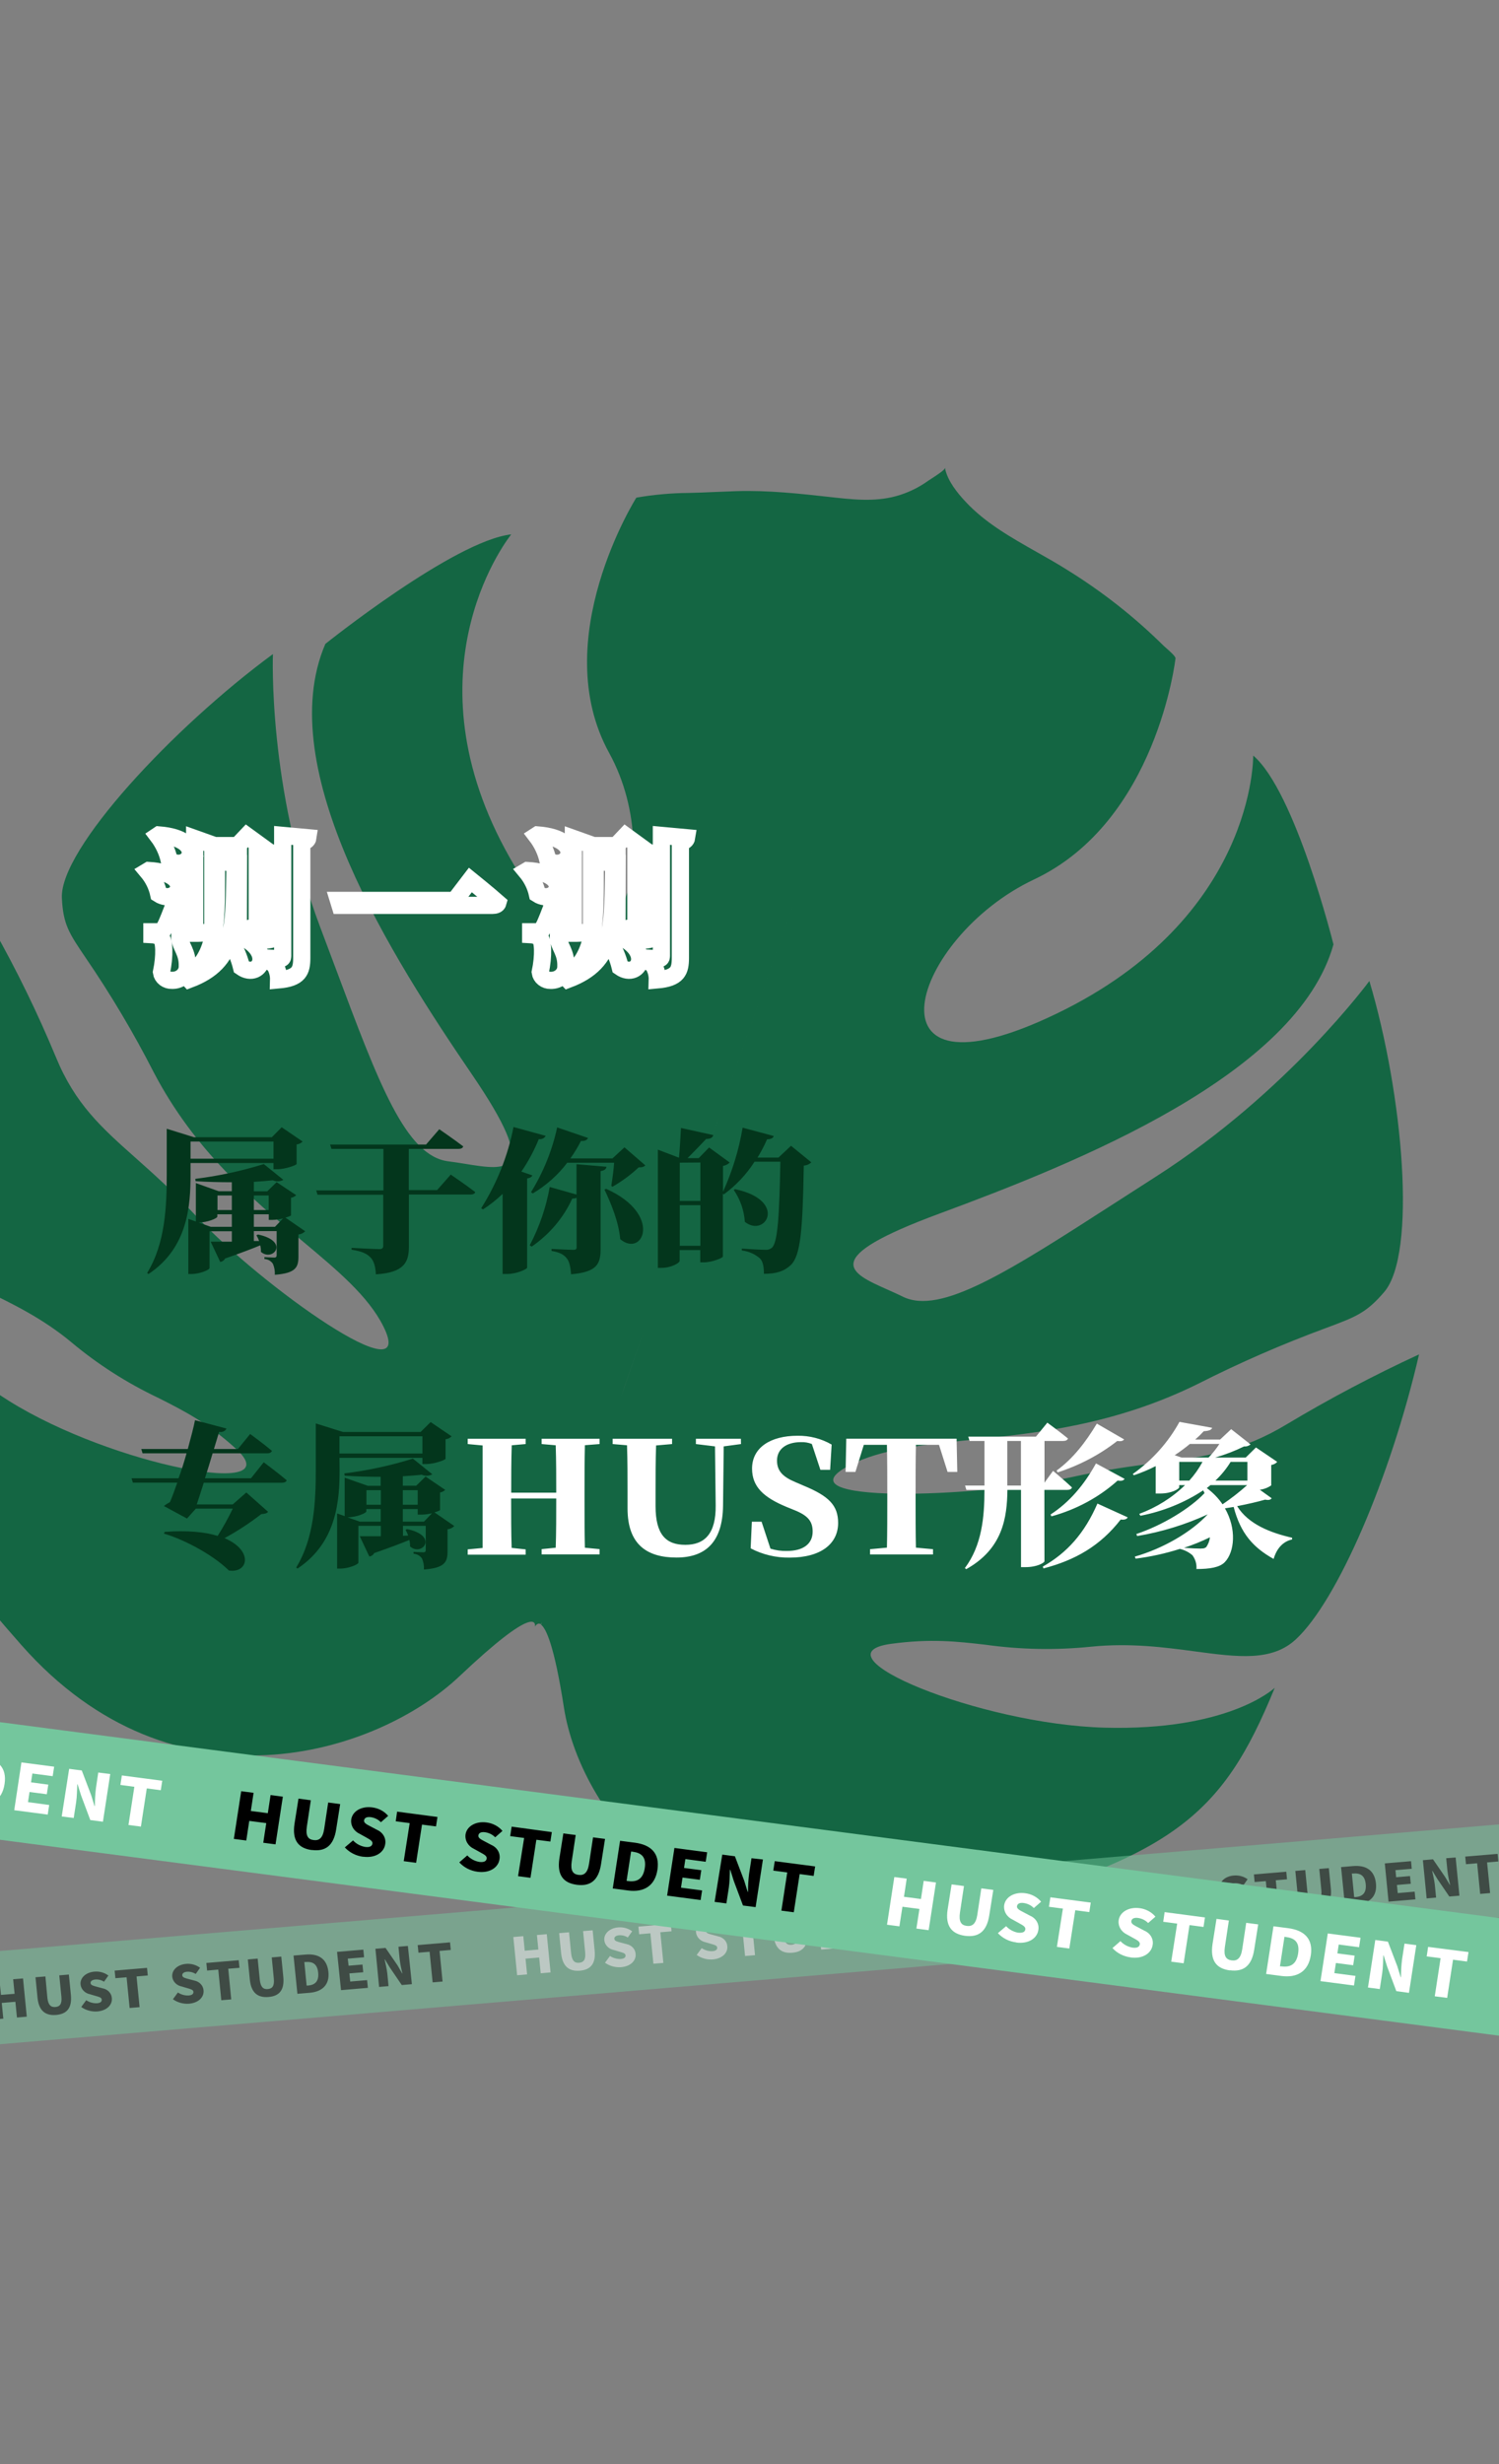 <svg width="406" height="667" viewBox="0 0 406 667" fill="none" xmlns="http://www.w3.org/2000/svg">
<rect x="0" y="0" width="406" height="667" fill="#808080" stroke="none"/>
<g clip-path="url(#clip0_377_4943)">
<path fill-rule="evenodd" clip-rule="evenodd" d="M146.788 439.19L146.604 439.72C145.619 439.05 145.012 440.11 144.904 440.31C145.023 439.46 145.283 434.03 124.42 453.77C101.966 475 47.193 492.21 5.781 445.28C-35.631 398.35 -38.705 381.54 -27.933 345.61C-27.933 345.61 -25.659 361.61 2.382 379.18C30.423 396.75 79.284 406 63.737 392C55.995 385 49.662 381.82 42.895 378.4C34.392 374.37 26.497 369.327 19.412 363.4C11.595 356.87 3.172 352.81 -4.168 349.27C-14.529 344.27 -22.768 340.27 -24.154 331.87C-26.547 317.46 -16.955 282.87 -1.754 251.5C4.591 262.758 10.237 274.34 15.157 286.19C20.376 298.87 27.435 305.19 36.811 313.51C41.618 317.79 47.02 322.61 53.051 329.1C70.969 348.28 113.453 378.33 103.839 359.04C99.757 350.87 91.442 343.92 81.741 335.8C68.544 324.75 52.769 311.55 41.607 290.21C36.181 279.583 30.052 269.273 23.256 259.34C18.698 252.62 17.095 250.26 16.76 243.05C16.186 229.86 46.728 197.05 73.924 177.05C73.924 177.05 72.463 213.23 86.754 251.05C88.198 254.89 89.583 258.58 90.912 262.12C102.637 293.48 109.912 312.92 121.432 314.36C122.948 314.55 124.496 314.8 126.012 315.04C137.282 316.88 146.647 318.4 127.83 290.84C106.502 259.56 73.535 208.24 88.118 174.3C88.118 174.3 122.969 146.38 138.473 144.65C138.473 144.65 109.804 179.79 136.838 229.93C163.872 280.07 181.888 234.48 164.988 203.81C148.087 173.14 172.339 134.73 172.339 134.73L172.555 134.67C177.159 133.883 181.829 133.468 186.511 133.43C188.936 133.38 191.329 133.27 193.732 133.17C195.627 133.09 197.522 133.01 199.438 132.95C208.099 132.68 216.663 133.63 225.216 134.58L226.364 134.71C232.86 135.42 238.88 135.88 245.062 133.53C247.335 132.67 249.469 131.526 251.406 130.13C251.558 130.02 251.893 129.81 252.315 129.54C253.701 128.64 256.051 127.13 255.953 126.61C255.966 126.678 255.984 126.745 256.007 126.81V127.01C256.754 130.26 259.255 133.4 261.529 135.82C266.834 141.53 273.806 145.47 280.735 149.39C283.518 150.96 286.3 152.53 288.964 154.21C298.5 160.105 307.269 166.993 315.099 174.74C315.197 174.85 315.446 175.06 315.749 175.33C316.756 176.21 318.445 177.69 318.38 178.21C318.38 178.21 313.4 222.35 280.086 238.05C246.772 253.75 232.178 300.39 286.16 274.39C340.141 248.39 339.427 204.52 339.427 204.52C350.86 214.26 361.167 255.65 361.167 255.65C351.25 290.98 291.703 314.73 254.416 328.52C221.535 340.67 230.11 344.52 240.395 349.09C241.77 349.7 243.178 350.33 244.52 350.99C254.762 356.05 273.07 344.26 302.573 325.25L313.118 318.47C348.846 295.61 370.889 265.54 370.889 265.54C380.081 296.4 383.795 339.41 374.884 349.76C370.012 355.43 367.208 356.47 359.218 359.45C347.348 363.824 335.778 368.864 324.573 374.54C301.891 385.78 280.67 387.95 262.861 389.76C249.869 391.1 238.641 392.24 230.11 396.65C209.951 407.06 263.575 405.65 290.35 399.82C299.433 397.82 306.893 396.82 313.519 395.98C326.424 394.28 336.157 392.98 348.5 385.55C360.054 378.623 372.022 372.303 384.347 366.62C376.562 400.19 362.174 433.36 351.011 443.72C344.515 449.79 335.28 448.57 323.685 447.02C315.478 445.92 306.059 444.67 295.536 445.74C286.013 446.715 276.393 446.537 266.921 445.21C259.277 444.33 252.088 443.51 241.381 444.96C219.879 447.87 265.286 466.76 299.238 467.66C332.411 468.53 344.71 457.37 345.262 456.87C330.971 491.72 317.698 503.68 254.167 519.31C190.636 534.94 157.279 491.49 152.732 462.18C150.123 445.41 147.892 440.69 146.452 439.71L146.788 439.19ZM241.51 168.58L192.715 308.06L192.325 309.18L241.51 168.58ZM174.179 360.91L173.248 363.57L152.472 423L152.948 421.64L168.203 378L169.08 375.53L174.179 360.91Z" fill="#146643"/>
<path d="M74.076 309V313.65H51.611V309H74.076ZM51.611 314.82H74.076V316.5H75.159C77.205 316.5 80.291 315.41 80.334 315.08V309.79C80.966 309.721 81.547 309.44 81.969 309L76.296 305.14L73.621 307.84H52.563L45.158 305.54V318C45.158 326.55 44.758 336.61 39.853 344.57L40.21 344.87C50.972 337.74 51.611 326.17 51.611 317.95V314.82ZM68.76 332.09V328.7H72.799V330.21H73.881C74.814 330.181 75.74 330.054 76.642 329.83L74.477 332.09H68.76ZM57.1 332.09L53.787 330.92C56.191 330.92 58.865 329.79 58.865 329.33V328.7H62.795V332.09H57.1ZM62.795 323.6V327.54H58.908V323.6H62.795ZM72.777 323.6V327.54H68.76V323.6H72.777ZM77.313 329.6C78.179 329.35 78.818 329.1 78.818 328.97V324.23C79.356 324.135 79.848 323.887 80.226 323.52L74.931 320L72.387 322.47H68.76V319.91C70.666 319.79 72.441 319.66 73.892 319.49C74.34 319.696 74.838 319.793 75.338 319.772C75.838 319.751 76.324 319.613 76.75 319.37L71.456 315.1C65.421 316.983 59.203 318.322 52.888 319.1L52.986 319.73C56.017 319.94 59.482 320.02 62.784 320.02V322.45H59.233L53.051 320.25V330.65L51.005 329.93V344.86H51.816C54.177 344.86 56.764 343.73 56.764 343.22V333.29H62.795V336.1H57.057L59.644 341.59C59.928 341.548 60.196 341.443 60.424 341.282C60.653 341.122 60.835 340.911 60.954 340.67C65.177 339.2 68.262 338.02 70.482 337.1C70.634 337.676 70.696 338.269 70.666 338.86C73.914 341.67 78.569 336.01 69.897 334.17L69.442 334.38C69.753 334.867 69.997 335.388 70.168 335.93H68.76V333.25H74.931V339.74C74.931 340.16 74.802 340.41 74.249 340.41C73.697 340.41 71.618 340.29 71.618 340.29V340.79C72.094 340.822 72.553 340.961 72.957 341.195C73.361 341.428 73.697 341.749 73.935 342.13C74.322 343.068 74.491 344.069 74.433 345.07C80.063 344.65 80.832 343.07 80.832 340.16V334.16C81.538 334.093 82.189 333.778 82.651 333.28L77.313 329.6ZM118.39 322.14H110.724V311H124.149C124.832 311 125.33 310.78 125.47 310.32C123.013 308.44 118.974 305.67 118.974 305.67L115.391 309.82H89.407L89.775 311H103.849V322.23H85.639L86.007 323.4H103.795V337.28C103.795 337.78 103.525 338.12 102.799 338.12C101.478 338.12 95.221 337.78 95.221 337.78V338.28C98.306 338.75 99.443 339.46 100.352 340.38C101.262 341.3 101.706 342.85 101.803 344.95C109.512 344.49 110.746 341.6 110.746 337.49V323.35H127.397C128.08 323.35 128.621 323.14 128.718 322.68C126.217 320.75 122.082 317.95 122.082 317.95L118.39 322.14ZM141.212 317.14C143.105 314.362 144.686 311.414 145.933 308.34C146.305 308.406 146.69 308.356 147.028 308.196C147.365 308.037 147.635 307.778 147.795 307.46L139.079 305.07C137.573 312.82 134.608 320.265 130.321 327.07L130.83 327.37C132.74 326.131 134.516 324.724 136.135 323.17V344.85H137.358C139.946 344.85 142.62 343.59 142.771 343.17V319C143.681 318.83 144.038 318.53 144.179 318.16L141.212 317.14ZM156.142 315.14V323.35L148.888 321.3C147.922 326.781 146.098 332.103 143.475 337.1L144.016 337.44C148.861 334.085 152.651 329.598 154.995 324.44C155.4 324.452 155.803 324.38 156.175 324.23V337.65C156.175 338.11 155.958 338.32 155.276 338.32C154.269 338.32 149.376 338.07 149.376 338.07V338.61C151.779 339.03 152.732 339.66 153.501 340.61C154.269 341.56 154.497 342.96 154.681 344.93C161.718 344.34 162.671 342.12 162.671 338.06V317C163.753 316.83 164.165 316.46 164.262 315.83L156.142 315.14ZM163.721 322.01C165.626 326.01 167.586 330.9 167.987 335.43C174.115 340.58 179.614 328.72 164.176 321.8L163.721 322.01ZM169.134 310.57L165.886 313.57H154.486C155.569 312.059 156.528 310.474 157.355 308.83C158.438 308.92 159.033 308.58 159.26 308.03L150.902 305.18C149.58 311.338 147.189 317.258 143.822 322.71L144.32 323.04C147.978 320.86 151.141 318.04 153.63 314.74H166.33C166.2 316.67 165.875 319.18 165.561 320.99L165.875 321.24C168.461 319.767 170.843 318.007 172.967 316C173.963 316 174.418 315.83 174.775 315.45L169.134 310.57ZM184.118 337.23V326.23H189.694V337.23H184.118ZM189.694 314.68V325.07H184.118V314.72L189.694 314.68ZM214.249 310.15L210.849 313.34H205.176C206.153 311.743 207.017 310.09 207.764 308.39C208.846 308.39 209.388 308.05 209.572 307.51L201.138 305.25C200.14 311.213 198.355 317.039 195.822 322.6V315.6C196.521 315.485 197.16 315.162 197.641 314.68L192.054 310.61L189.239 313.5H186.219C187.854 311.87 189.889 309.77 191.253 308.31C192.336 308.31 192.975 308.01 193.202 307.26L184.443 305.33C184.313 307.72 184.129 311.03 183.902 313.38L178.185 311.2V343.2H179.138C181.769 343.2 184.086 341.9 184.086 341.27V338.38H189.662V341.7H190.669C192.834 341.7 195.746 340.52 195.79 340.14V323.14L196.06 323.3C199.389 320.846 202.203 317.85 204.364 314.46H211.358C211.088 328.71 210.676 336.46 209.041 337.77C208.816 337.96 208.55 338.106 208.262 338.199C207.974 338.292 207.668 338.33 207.363 338.31C206.183 338.31 203.098 338.14 200.921 337.98V338.48C202.755 338.704 204.466 339.452 205.815 340.62C206.638 341.46 206.898 342.84 206.898 344.81C210.297 344.81 212.387 344.1 214.162 342.46C216.837 339.9 217.41 333.11 217.703 315.51C218.478 315.467 219.205 315.152 219.738 314.63L214.249 310.15ZM198.734 322.1C200.508 324.697 201.539 327.666 201.733 330.73C207.32 335.21 213.448 324.95 199.102 321.89L198.734 322.1Z" fill="#03361C"/>
<path d="M42.711 226.21C44.236 228.213 45.301 230.483 45.84 232.88C51.253 236.44 56.504 227.05 43.025 226L42.711 226.21ZM39.94 235.85C41.456 237.654 42.498 239.76 42.982 242C48.157 245.31 53.061 236.39 40.308 235.63L39.94 235.85ZM51.611 233.34C45.299 249.85 45.299 249.85 44.432 251.34C43.978 252.22 43.805 252.22 43.123 252.22H41.141V253C41.97 253.041 42.771 253.29 43.458 253.72C44.541 254.39 44.681 258.72 43.729 263.19C43.822 263.812 44.164 264.379 44.687 264.78C45.209 265.182 45.876 265.388 46.554 265.36C47.098 265.382 47.64 265.301 48.148 265.123C48.657 264.945 49.121 264.673 49.512 264.324C49.903 263.975 50.213 263.556 50.423 263.093C50.633 262.63 50.739 262.132 50.734 261.63C50.864 257.63 48.828 256.22 48.687 253.79C48.708 252.449 48.845 251.111 49.099 249.79C49.456 247.44 51.264 238.39 52.347 233.48L51.611 233.34ZM64.538 251.53H65.447C67.991 251.53 69.669 250.53 69.669 250.31V230.49C70.383 230.439 71.049 230.139 71.532 229.65L66.855 226.25L64.354 228.89H58.139L52.726 226.96V252.62H53.592C56.082 252.62 57.63 251.74 57.63 251.44V230.07H64.57V234L58.626 232.87C58.626 249.64 59.168 258.65 50.69 264.48L51.275 265.11C57.63 262.72 60.629 259.2 62.102 254.25C63.647 256.582 64.766 259.132 65.415 261.8C70.633 265.44 75.159 256.31 62.556 252.49C63.552 247.84 63.509 242.09 63.639 235.14C63.967 235.159 64.295 235.1 64.592 234.97L64.538 251.53ZM76.566 226.13V231.13L71.034 230.67V254.48H71.846C73.437 254.48 75.343 253.69 75.343 253.31V232.31C75.811 232.277 76.249 232.08 76.566 231.76V258.84C76.566 259.3 76.382 259.51 75.754 259.51C74.931 259.51 71.423 259.26 71.423 259.26V259.89C73.242 260.22 74.065 260.73 74.606 261.57C75.204 262.716 75.498 263.978 75.462 265.25C81.048 264.75 81.73 262.78 81.73 259.25V227.93C82.813 227.76 83.322 227.38 83.409 226.76L76.566 226.13Z" stroke="white" stroke-width="4.66"/>
<path d="M91.68 243.73L92.092 245.07H133.384C134.164 245.07 134.705 244.86 134.835 244.4C132.118 242.01 127.397 238.2 127.397 238.2L123.175 243.73H91.68Z" stroke="white" stroke-width="4.66"/>
<path d="M145.272 226.21C146.805 228.21 147.874 230.481 148.412 232.88C153.825 236.44 159.076 227.05 145.597 226L145.272 226.21ZM142.511 235.85C144.02 237.662 145.061 239.769 145.554 242.01C150.718 245.32 155.622 236.4 142.869 235.64L142.511 235.85ZM154.172 233.34C147.86 249.85 147.86 249.85 147.004 251.34C146.55 252.22 146.366 252.22 145.683 252.22H143.735V253C144.563 253.043 145.363 253.292 146.052 253.72C147.134 254.39 147.275 258.72 146.322 263.19C146.413 263.805 146.745 264.367 147.257 264.769C147.768 265.172 148.422 265.385 149.094 265.37C149.637 265.393 150.179 265.314 150.688 265.136C151.196 264.958 151.66 264.686 152.051 264.337C152.441 263.988 152.75 263.568 152.958 263.104C153.167 262.64 153.27 262.142 153.262 261.64C153.403 257.64 151.357 256.23 151.227 253.8C151.237 252.459 151.371 251.12 151.627 249.8C151.995 247.45 153.793 238.4 154.875 233.49L154.172 233.34ZM167.109 251.53H168.019C170.552 251.53 172.23 250.53 172.23 250.31V230.49C172.946 230.445 173.614 230.144 174.093 229.65L169.426 226.25L166.925 228.89H160.711L155.298 226.96V252.62H156.153C158.654 252.62 160.191 251.74 160.191 251.44V230.07H167.142V234L161.198 232.87C161.198 249.64 161.739 258.65 153.251 264.48L153.847 265.11C160.191 262.72 163.19 259.2 164.673 254.25C166.219 256.582 167.338 259.132 167.986 261.8C173.205 265.44 177.73 256.31 165.128 252.49C166.124 247.84 166.081 242.09 166.211 235.14C166.539 235.158 166.866 235.1 167.164 234.97L167.109 251.53ZM179.138 226.13V231.13L173.595 230.67V254.48H174.417C175.998 254.48 177.904 253.69 177.904 253.31V232.31C178.375 232.276 178.816 232.08 179.138 231.76V258.84C179.138 259.3 178.954 259.51 178.315 259.51C177.503 259.51 173.984 259.26 173.984 259.26V259.89C175.803 260.22 176.615 260.73 177.157 261.57C177.764 262.714 178.062 263.977 178.023 265.25C183.609 264.75 184.281 262.78 184.281 259.25V227.93C185.417 227.76 185.872 227.38 185.969 226.76L179.138 226.13Z" stroke="white" stroke-width="4.66"/>
<path d="M67.981 400.15H55.508C56.233 397.89 56.959 395.54 57.587 393.4H72.387C73.026 393.4 73.47 393.19 73.654 392.73C71.488 390.89 67.753 388.16 67.753 388.16L64.44 392.23H57.944L59.352 387.58C59.743 387.674 60.157 387.637 60.522 387.476C60.887 387.315 61.178 387.04 61.344 386.7L52.812 384.43C52.498 386.15 51.73 389.04 50.864 392.23H38.261L38.618 393.4H50.528C49.9 395.62 49.175 397.97 48.362 400.15H35.63L35.988 401.33H48.016C47.334 403.33 46.652 405.14 46.024 406.61C45.446 406.913 44.899 407.265 44.389 407.66L50.647 411.05L53.05 408.37H63.044C61.832 410.899 60.466 413.363 58.951 415.75C55.551 414.7 50.874 414.2 44.617 414.66L44.389 415.12C50.463 416.92 58.052 421.2 61.993 425.12C67.309 425.91 68.662 419.67 60.813 416.36C64.317 414.453 67.641 412.279 70.752 409.86C71.835 409.77 72.257 409.65 72.614 409.23L66.714 404L63.033 407.23H53.289C53.83 405.59 54.512 403.54 55.194 401.36H76.339C77.021 401.36 77.519 401.15 77.649 400.69C75.386 398.76 71.434 395.82 71.434 395.82L67.981 400.15ZM114.416 388.79V393.45H91.951V388.79H114.416ZM91.951 394.62H114.416V396.3H115.499C117.545 396.3 120.631 395.21 120.674 394.87V389.59C121.307 389.518 121.889 389.233 122.309 388.79L116.636 384.94L113.918 387.62H92.903L85.531 385.31V397.72C85.531 406.27 85.13 416.33 80.225 424.3L80.583 424.59C91.344 417.46 91.983 405.89 91.983 397.68L91.951 394.62ZM109.1 411.89V408.49H113.138V410H114.221C115.157 409.973 116.087 409.849 116.993 409.63L114.827 411.89H109.1ZM97.44 411.89L94.127 410.72C96.53 410.72 99.215 409.58 99.215 409.12V408.49H103.113V411.89H97.44ZM103.156 403.38V407.32H99.259V403.38H103.156ZM113.138 403.38V407.32H109.1V403.38H113.138ZM117.675 409.38C118.541 409.13 119.18 408.87 119.18 408.75V404.01C119.716 403.91 120.207 403.663 120.587 403.3L115.271 399.69L112.727 402.17H109.1V399.61C111.006 399.48 112.781 399.36 114.232 399.19C114.681 399.393 115.178 399.489 115.678 399.468C116.177 399.447 116.663 399.31 117.09 399.07L111.828 394.83C105.796 396.722 99.577 398.061 93.261 398.83L93.358 399.46C96.39 399.67 99.854 399.75 103.102 399.75V402.19H99.605L93.358 400V410.39L91.312 409.68V424.6H92.124C94.484 424.6 97.072 423.47 97.072 422.97V413.03H103.156V415.84H97.44L100.027 421.33C100.313 421.292 100.583 421.188 100.812 421.027C101.041 420.866 101.222 420.653 101.337 420.41C105.56 418.94 108.645 417.77 110.865 416.85C111.018 417.425 111.08 418.018 111.049 418.61C114.297 421.42 118.952 415.76 110.28 413.91L109.826 414.12C110.134 414.607 110.378 415.128 110.551 415.67L109.143 415.72V413.03H115.315V419.53C115.315 419.95 115.185 420.2 114.633 420.2C114.08 420.2 112.002 420.08 112.002 420.08V420.58C112.477 420.61 112.938 420.748 113.342 420.982C113.746 421.216 114.081 421.538 114.319 421.92C114.709 422.852 114.879 423.851 114.817 424.85C120.446 424.43 121.215 422.85 121.215 419.95V413.95C121.924 413.891 122.578 413.574 123.034 413.07L117.675 409.38Z" fill="#03361C"/>
<path d="M162.4 390.89V389.46H146.701V390.89L150.512 391.22C150.653 395.46 150.653 399.77 150.653 404.05H138.462C138.462 399.73 138.462 395.42 138.603 391.22L142.371 390.89V389.46H126.672V390.89L130.71 391.27C130.71 395.54 130.71 399.86 130.71 404.27V406.11C130.71 410.47 130.71 414.79 130.71 419.02L126.672 419.4V420.83H142.371V419.4L138.581 419C138.44 414.72 138.44 410.36 138.44 405.62H150.653C150.653 410.44 150.653 414.8 150.512 418.95L146.701 419.33V420.76H162.4V419.33L158.416 418.95C158.318 414.64 158.318 410.32 158.318 406.04V404.2C158.318 399.84 158.318 395.48 158.416 391.2L162.4 390.89ZM200.672 389.46H188.481V390.89L193.656 391.52L193.841 407.52C193.927 415.11 190.885 418.17 185.623 418.17C180.361 418.17 177.557 415.37 177.557 407.7V403.76C177.557 399.61 177.557 395.37 177.698 391.27L182.029 390.89V389.46H165.929V390.89L169.827 391.22C169.968 395.42 169.968 399.65 169.968 403.76V408.33C169.968 418.22 175.381 421.61 183.22 421.61C191.253 421.61 195.703 417.26 195.833 407.61L196.017 391.52L200.694 390.89L200.672 389.46ZM215.353 401.16C212.181 399.82 210.449 398.27 210.449 395.37C210.449 392.23 212.993 390.37 216.945 390.37C217.954 390.331 218.96 390.502 219.889 390.87L222.206 397.87H224.837L225.249 391.03C222.492 389.428 219.292 388.598 216.035 388.64C208.641 388.64 203.693 391.87 203.693 397.53C203.693 402.53 206.941 405.37 212.993 407.89L215.158 408.77C218.796 410.23 220.106 411.77 220.106 414.59C220.106 417.86 217.616 419.83 213.123 419.83C211.61 419.872 210.102 419.659 208.673 419.2L206.27 411.91H203.639L203.314 419.12C206.532 420.818 210.186 421.685 213.891 421.63C222.423 421.63 227.003 417.82 227.003 412.25C227.003 407.51 224.512 404.99 217.746 402.19L215.353 401.16ZM254.329 391.1L256.646 398.43H259.277L259.093 389.43H229.211L229.027 398.43H231.691L233.964 391.1H240.222C240.319 395.42 240.319 399.82 240.319 404.22V406.06C240.319 410.42 240.319 414.74 240.222 418.93L235.642 419.35V420.78H252.705V419.35L248.071 418.93C247.985 414.66 247.985 410.3 247.985 406.02V404.22C247.985 399.77 247.985 395.42 248.071 391.1H254.329ZM286.452 398.56C292.36 396.663 297.839 393.778 302.616 390.05C303.699 390.22 304.11 390.05 304.467 389.63L297.073 385.36C294.03 390.43 290.577 394.87 286.181 398.06L286.452 398.56ZM284.774 410.46C291.509 408.618 297.661 405.297 302.703 400.78C303.785 400.95 304.24 400.78 304.608 400.32L296.845 396.13C293.597 402 289.635 406.65 284.546 409.96L284.774 410.46ZM272.832 402.12V390.05H276.513V402.12H272.832ZM282.868 403.3H289.072C289.711 403.3 290.209 403.09 290.339 402.63C288.476 400.86 285.218 398.14 285.218 398.14L282.901 401.33V390.05H287.935C288.617 390.05 289.115 389.84 289.256 389.38C287.166 387.66 283.669 385.1 283.669 385.1L280.584 388.88H262.243L262.601 390.05H266.639V402.12H261.377L261.745 403.3H266.639C266.639 410.72 265.914 418.35 261.334 424.46L261.691 424.76C271.63 419.23 272.767 410.76 272.854 403.3H276.535V424.21H277.715C280.963 424.21 282.847 423 282.89 422.62L282.868 403.3ZM297.235 407C293.738 415.05 289.018 420.33 282.435 424.06L282.619 424.56C291.281 422.3 298.047 418.4 303.536 411.32C304.619 411.44 305.171 411.23 305.442 410.73L297.235 407ZM337.792 402C335.701 403.873 333.473 405.611 331.123 407.2C329.975 405.524 328.533 404.037 326.857 402.8C327.214 402.55 327.539 402.26 327.853 402H337.792ZM325.406 419.19C324.497 419.19 322.407 419.11 320.686 418.98C323.099 418.187 325.447 417.235 327.712 416.13C327.606 417.069 327.265 417.973 326.716 418.77C326.544 418.919 326.338 419.029 326.113 419.093C325.888 419.158 325.65 419.173 325.417 419.14L325.406 419.19ZM319.387 400.78V395.71H325.698C324.725 397.524 323.522 399.226 322.115 400.78H319.387ZM330.278 390.85C329.428 392.165 328.442 393.4 327.333 394.54H320.025L318.163 393.91C319.657 392.91 321.021 391.91 322.288 390.85H330.278ZM337.857 395.71V400.78H329.195C330.796 399.257 332.182 397.553 333.32 395.71H337.857ZM341.224 403.26C342.343 403.111 343.404 402.705 344.31 402.08V396.55C344.945 396.464 345.523 396.165 345.934 395.71L340.174 391.81L337.402 394.54H329.131C331.828 393.766 334.441 392.762 336.937 391.54C337.258 391.569 337.582 391.535 337.888 391.44C338.194 391.346 338.475 391.192 338.712 390.99L333.461 386.86L330.462 389.67H323.717C324.537 388.959 325.311 388.205 326.034 387.41C327.528 387.33 328.124 387.03 328.308 386.49L319.451 384.89C316.433 390.408 312.111 395.23 306.806 399L307.12 399.33C309.155 398.652 311.128 397.826 313.02 396.86V404.28H314.201C317.449 404.28 319.376 402.98 319.376 402.6V402H320.967C317.489 405.393 313.256 408.051 308.56 409.79L308.885 410.3C315.004 409.115 320.792 406.773 325.883 403.42C326.012 403.67 326.11 403.92 326.24 404.18C322.288 408.37 314.709 412.94 307.77 415.24L307.997 415.79C314.635 414.678 321.069 412.701 327.106 409.92C322.656 414.74 314.991 419.18 307.358 421.36L307.585 421.91C311.664 421.392 315.678 420.508 319.571 419.27C320.843 419.569 322.012 420.161 322.97 420.99C323.78 422.083 324.162 423.399 324.053 424.72C327.636 424.72 330.321 424.3 331.718 422.87C334.403 420.11 334.966 413.82 331.772 408.29L334.132 407.91C335.995 415.08 339.438 418.91 344.959 421.99C345.782 419.14 347.503 417.26 349.961 416.71V416.25C344.104 414.91 338.117 412.6 335.074 407.7C337.889 407.15 340.65 406.52 342.653 405.94C343.736 406.15 344.147 405.94 344.429 405.56L341.224 403.26Z" fill="white"/>
<g opacity="0.7">
<path opacity="0.7" d="M697.306 469.262L-13.267 529.223L-10.79 554.258L699.782 494.298L697.306 469.262Z" fill="#74C69D"/>
<path opacity="0.7" d="M-1.797 546.659L0.899 546.43L0.476 542.169L4.168 541.859L4.591 546.12L7.254 545.89L6.236 535.539L3.562 535.76L3.952 539.7L0.26 540L-0.13 536.07L-2.826 536.289L-1.797 546.659ZM15.211 545.419C18.189 545.159 19.542 543.469 19.196 539.969L18.654 534.49L16.056 534.71L16.63 540.46C16.825 542.46 16.218 543.17 14.995 543.27C13.772 543.37 13.057 542.74 12.83 540.77L12.299 535L9.614 535.219L10.155 540.71C10.502 544.23 12.213 545.669 15.211 545.419ZM26.341 544.479C29.048 544.249 30.466 542.6 30.293 540.87C30.256 540.235 29.991 539.63 29.54 539.15C29.089 538.67 28.478 538.343 27.803 538.219L26.352 537.83C25.324 537.55 24.587 537.39 24.533 536.83C24.479 536.27 24.956 535.93 25.789 535.83C26.635 535.762 27.48 535.974 28.171 536.43L29.362 534.76C28.299 533.96 26.938 533.579 25.573 533.7C23.202 533.9 21.643 535.429 21.816 537.169C21.881 537.805 22.164 538.404 22.624 538.881C23.083 539.357 23.695 539.686 24.371 539.82L25.865 540.26C26.861 540.55 27.5 540.69 27.554 541.26C27.608 541.83 27.186 542.2 26.19 542.26C25.171 542.28 24.174 541.988 23.353 541.43L22 543.27C23.237 544.152 24.782 544.583 26.341 544.479V544.479ZM35.111 543.539L37.807 543.31L36.984 535L40.026 534.74L39.821 532.68L31.051 533.419L31.257 535.479L34.288 535.229L35.111 543.539ZM51.178 542.38C53.884 542.15 55.303 540.5 55.13 538.78C55.089 538.145 54.823 537.54 54.373 537.059C53.923 536.579 53.313 536.248 52.639 536.12L51.178 535.729C50.095 535.449 49.424 535.289 49.37 534.729C49.316 534.169 49.792 533.819 50.626 533.729C51.47 533.673 52.311 533.884 53.007 534.33L54.188 532.659C53.126 531.864 51.77 531.483 50.409 531.599C48.027 531.799 46.479 533.34 46.652 535.08C46.72 535.713 47.004 536.31 47.463 536.785C47.922 537.259 48.533 537.587 49.207 537.719L50.691 538.159C51.697 538.449 52.336 538.599 52.39 539.159C52.444 539.719 52.011 540.099 51.015 540.159C50.001 540.185 49.006 539.897 48.19 539.34L46.836 541.169C48.07 542.058 49.618 542.49 51.178 542.38ZM59.937 541.44L62.632 541.219L61.82 532.919L64.863 532.669L64.657 530.609L55.887 531.349L56.093 533.409L59.114 533.15L59.937 541.44ZM72.745 540.56C75.722 540.31 77.075 538.609 76.729 535.109L76.187 529.63L73.6 529.849L74.163 535.599C74.358 537.599 73.751 538.309 72.528 538.419C71.305 538.529 70.59 537.879 70.363 535.919L69.789 530.169L67.125 530.4L67.667 535.88C68.035 539.37 69.746 540.81 72.745 540.56V540.56ZM80.55 539.7L83.928 539.419C87.176 539.139 89.342 537.319 88.941 533.719C88.541 530.119 86.169 528.79 82.748 529.08L79.5 529.349L80.55 539.7ZM83.051 537.469L82.424 531.099H82.781C84.589 530.949 85.942 531.519 86.18 533.979C86.418 536.439 85.217 537.319 83.409 537.469H83.051ZM92.362 538.71L99.638 538.09L99.432 536L94.853 536.38L94.625 534.18L98.382 533.87L98.176 531.78L94.419 532.099L94.192 530.19L98.609 529.81L98.404 527.75L91.29 528.349L92.362 538.71ZM102.68 537.84L105.235 537.62L104.9 534.18C104.77 532.93 104.402 531.53 104.174 530.39H104.25L105.571 532.56L108.819 537.33L111.558 537.09L110.475 526.74L107.92 526.96L108.256 530.38C108.419 531.659 108.665 532.928 108.992 534.18H108.916L107.671 532L104.423 527.28L101.684 527.51L102.68 537.84ZM117.177 536.609L119.873 536.38L119.05 528.09L122.092 527.83L121.898 525.77L113.128 526.51L113.334 528.57L116.354 528.32L117.177 536.609Z" fill="black"/>
<path opacity="0.7" d="M140.065 534.68L142.761 534.45L142.338 530.19L146.03 529.88L146.452 534.14L149.116 533.91L148.098 523.56L145.424 523.79L145.814 527.72L142.122 528.04L141.732 524.1L139.036 524.33L140.065 534.68ZM157.073 533.44C160.051 533.19 161.404 531.44 161.058 528L160.516 522.51L157.929 522.73L158.492 528.48C158.687 530.48 158.08 531.19 156.857 531.3C155.633 531.41 154.919 530.76 154.691 528.8L154.129 523.05L151.443 523.28L151.985 528.76C152.364 532.25 154.074 533.69 157.073 533.44V533.44ZM168.203 532.5C170.91 532.27 172.328 530.62 172.155 528.9C172.118 528.264 171.853 527.658 171.403 527.176C170.952 526.695 170.34 526.365 169.665 526.24L168.214 525.85C167.131 525.57 166.449 525.41 166.395 524.85C166.341 524.29 166.817 523.94 167.651 523.85C168.496 523.791 169.337 524.003 170.033 524.45L171.224 522.78C170.158 521.985 168.799 521.605 167.434 521.72C165.063 521.92 163.504 523.46 163.678 525.2C163.745 525.833 164.029 526.431 164.488 526.905C164.948 527.38 165.559 527.707 166.233 527.84L167.727 528.28C168.723 528.57 169.362 528.72 169.427 529.28C169.492 529.84 169.048 530.23 168.052 530.28C167.034 530.305 166.036 530.016 165.215 529.46L163.862 531.29C165.096 532.178 166.643 532.609 168.203 532.5V532.5ZM176.973 531.56L179.669 531.34L178.846 523.04L181.888 522.78L181.682 520.78L172.913 521.52L173.118 523.58L176.15 523.32L176.973 531.56ZM193.029 530.4C195.746 530.17 197.164 528.53 196.991 526.8C196.952 526.166 196.686 525.562 196.236 525.082C195.785 524.603 195.175 524.275 194.501 524.15L193.04 523.75C191.957 523.47 191.286 523.31 191.231 522.75C191.177 522.19 191.654 521.85 192.487 521.75C193.331 521.684 194.174 521.893 194.869 522.34L196.049 520.67C194.987 519.877 193.631 519.5 192.271 519.62C189.889 519.82 188.341 521.35 188.514 523.09C188.59 523.722 188.877 524.316 189.335 524.79C189.793 525.265 190.399 525.597 191.069 525.74L192.552 526.17C193.559 526.47 194.198 526.61 194.252 527.17C194.306 527.73 193.873 528.11 192.877 528.17C191.862 528.19 190.868 527.898 190.051 527.34L188.698 529.18C189.926 530.071 191.471 530.507 193.029 530.4V530.4ZM201.798 529.47L204.494 529.24L203.682 520.95L206.724 520.69L206.519 518.63L197.749 519.37L197.955 521.43L200.975 521.17L201.798 529.47ZM214.606 528.58C217.594 528.33 218.937 526.58 218.59 523.14L218.049 517.66L215.462 517.87L216.025 523.62C216.219 525.62 215.613 526.34 214.39 526.44C213.166 526.54 212.463 525.9 212.224 523.94L211.661 518.19L208.976 518.42L209.518 523.9C209.897 527.39 211.607 528.84 214.606 528.58V528.58ZM222.412 527.73L225.79 527.44C229.038 527.16 231.204 525.35 230.803 521.74C230.402 518.13 228.031 516.81 224.61 517.1L221.362 517.37L222.412 527.73ZM224.913 525.49L224.285 519.12H224.643C226.451 518.97 227.804 519.54 228.042 522C228.28 524.46 227.079 525.34 225.271 525.49H224.913ZM234.224 526.73L241.5 526.11L241.294 524.03L236.703 524.41L236.487 522.22L240.244 521.9L240.038 519.81L236.281 520.13L236.097 518.21L240.514 517.84L240.309 515.78L233.196 516.38L234.224 526.73ZM244.542 525.86L247.097 525.64L246.761 522.21C246.632 520.95 246.263 519.55 246.036 518.41H246.112L247.433 520.59L250.681 525.35L253.42 525.12L252.337 514.76L249.782 514.98L250.118 518.4C250.281 519.679 250.526 520.948 250.854 522.2H250.778L249.533 520L246.285 515.29L243.546 515.52L244.542 525.86ZM259.039 524.63L261.735 524.41L260.912 516.11L263.954 515.86L263.759 513.8L254.99 514.54L255.195 516.6L258.216 516.34L259.039 524.63Z" fill="white"/>
<path opacity="0.7" d="M281.926 522.699L284.622 522.469L284.2 518.219L287.892 517.909L288.314 522.159L290.978 521.939L289.96 511.579L287.286 511.809L287.675 515.749L283.984 516.059L283.605 512.119L280.898 512.349L281.926 522.699ZM298.935 521.459C301.912 521.209 303.266 519.459 302.919 516.019L302.378 510.539L299.78 510.759L300.353 516.499C300.548 518.499 299.942 519.219 298.719 519.319C297.495 519.419 296.781 518.779 296.553 516.819L295.99 511.069L293.305 511.299L293.847 516.779C294.226 520.269 295.936 521.719 298.935 521.459V521.459ZM310.065 520.519C312.772 520.289 314.19 518.649 314.017 516.919C313.979 516.285 313.714 515.68 313.263 515.2C312.812 514.72 312.201 514.393 311.527 514.269L310.076 513.869C309.047 513.589 308.311 513.429 308.257 512.869C308.203 512.309 308.679 511.959 309.513 511.869C310.358 511.811 311.199 512.023 311.895 512.469L313.086 510.799C312.018 510.007 310.659 509.631 309.296 509.749C306.925 509.949 305.366 511.479 305.539 513.219C305.617 513.852 305.905 514.447 306.365 514.922C306.825 515.397 307.433 515.728 308.105 515.869L309.589 516.299C310.585 516.599 311.223 516.739 311.288 517.299C311.353 517.859 310.909 518.239 309.913 518.299C308.895 518.32 307.897 518.028 307.077 517.469L305.723 519.309C306.957 520.197 308.505 520.629 310.065 520.519ZM318.835 519.589L321.53 519.359L320.708 511.069L323.75 510.809L323.544 508.749L314.775 509.489L314.98 511.549L318.012 511.289L318.835 519.589ZM334.901 518.429C337.608 518.199 339.026 516.549 338.853 514.819C338.814 514.185 338.548 513.581 338.098 513.102C337.647 512.622 337.037 512.294 336.363 512.169L334.901 511.769C333.873 511.499 333.147 511.329 333.093 510.769C333.039 510.209 333.516 509.869 334.349 509.769C335.195 509.702 336.039 509.915 336.731 510.369L337.911 508.689C336.841 507.914 335.485 507.555 334.133 507.689C331.751 507.889 330.203 509.419 330.376 511.159C330.441 511.795 330.724 512.394 331.184 512.871C331.643 513.347 332.255 513.676 332.931 513.809L334.414 514.249C335.421 514.539 336.06 514.679 336.114 515.249C336.168 515.819 335.735 516.189 334.739 516.249C333.723 516.271 332.729 515.979 331.913 515.419L330.56 517.259C331.802 518.13 333.348 518.546 334.901 518.429V518.429ZM343.66 517.489L346.356 517.259L345.544 508.969L348.586 508.709L348.381 506.649L339.611 507.389L339.817 509.449L342.848 509.199L343.66 517.489ZM356.468 516.599C359.456 516.349 360.799 514.599 360.452 511.159L359.911 505.679L357.323 505.899L357.886 511.639C358.081 513.639 357.475 514.359 356.252 514.459C355.028 514.559 354.324 513.919 354.086 511.959L353.523 506.209L350.838 506.439L351.38 511.919C351.758 515.419 353.469 516.859 356.468 516.599V516.599ZM364.274 515.749L367.652 515.459C370.9 515.189 373.065 513.369 372.665 509.769C372.264 506.169 369.893 504.839 366.472 505.119L363.224 505.399L364.274 515.749ZM366.775 513.519L366.147 507.139H366.504C368.312 506.989 369.666 507.569 369.904 510.029C370.142 512.489 368.94 513.369 367.143 513.519H366.775ZM376.086 514.749L383.362 514.139L383.156 512.049L378.576 512.439L378.349 510.239L382.106 509.919L381.9 507.829L378.143 508.149L377.959 506.229L382.365 505.859L382.181 503.799L375.068 504.399L376.086 514.749ZM386.404 513.879L388.959 513.659L388.623 510.229C388.493 508.979 388.125 507.579 387.898 506.429H387.974L389.295 508.609L392.543 513.369L395.282 513.139L394.253 502.789L391.698 502.999L392.034 506.429C392.197 507.705 392.442 508.971 392.77 510.219H392.694L391.373 508.019L388.125 503.299L385.386 503.529L386.404 513.879ZM400.901 512.659L403.597 512.429L402.774 504.139L405.816 503.879L405.621 501.819L396.852 502.559L397.057 504.619L400.078 504.359L400.901 512.659Z" fill="black"/>
</g>
<path d="M-299.066 427.106L-303.845 458.32L582.138 574.044L586.917 542.83L-299.066 427.106Z" fill="#74C69D"/>
<path d="M-113.561 474.58L-110.194 475.03L-109.382 469.72L-104.781 470.32L-105.593 475.63L-102.269 476.07L-100.288 463.16L-103.611 462.72L-104.358 467.63L-108.96 467.03L-108.213 462.12L-111.58 461.68L-113.561 474.58ZM-92.417 477.58C-88.692 478.07 -86.516 476.36 -85.845 472L-84.762 465.16L-88.01 464.74L-89.093 471.91C-89.472 474.35 -90.446 475.11 -91.973 474.91C-93.499 474.71 -94.138 473.74 -93.791 471.29L-92.709 464.13L-96.054 463.69L-97.137 470.52C-97.787 474.9 -96.152 477.11 -92.417 477.6V477.58ZM-78.537 479.4C-75.148 479.85 -72.907 478.21 -72.582 476.06C-72.428 475.28 -72.557 474.475 -72.948 473.77C-73.34 473.065 -73.972 472.499 -74.747 472.16L-76.404 471.29C-77.573 470.67 -78.407 470.29 -78.299 469.57C-78.19 468.85 -77.497 468.57 -76.469 468.71C-75.415 468.861 -74.451 469.345 -73.741 470.08L-71.77 468.35C-72.831 467.089 -74.387 466.266 -76.101 466.06C-79.067 465.67 -81.438 467.13 -81.774 469.3C-81.88 470.091 -81.715 470.893 -81.304 471.594C-80.892 472.295 -80.254 472.86 -79.479 473.21L-77.801 474.14C-76.718 474.76 -75.938 475.14 -76.047 475.85C-76.155 476.56 -76.805 476.9 -78.05 476.74C-79.279 476.497 -80.387 475.886 -81.2 475L-83.43 476.88C-82.19 478.25 -80.449 479.154 -78.537 479.42V479.4ZM-67.537 480.6L-64.181 481.04L-62.589 470.69L-58.789 471.19L-58.399 468.62L-69.291 467.21L-69.681 469.78L-65.913 470.27L-67.537 480.6ZM-47.562 483.46C-44.184 483.9 -41.943 482.27 -41.607 480.12C-41.453 479.34 -41.582 478.535 -41.973 477.83C-42.365 477.125 -42.997 476.559 -43.772 476.22L-45.418 475.34C-46.598 474.73 -47.432 474.34 -47.324 473.63C-47.215 472.92 -46.522 472.63 -45.483 472.77C-44.431 472.919 -43.47 473.404 -42.766 474.14L-40.795 472.41C-41.318 471.783 -41.97 471.258 -42.713 470.865C-43.456 470.472 -44.276 470.219 -45.126 470.12C-48.092 469.73 -50.463 471.19 -50.799 473.36C-50.904 474.151 -50.74 474.953 -50.329 475.654C-49.917 476.355 -49.279 476.92 -48.504 477.27L-46.825 478.19C-45.743 478.82 -44.963 479.19 -45.072 479.91C-45.18 480.63 -45.829 480.96 -47.075 480.8C-48.324 480.556 -49.448 479.933 -50.268 479.03L-52.488 480.92C-51.244 482.305 -49.49 483.217 -47.562 483.48V483.46ZM-36.573 484.65L-33.206 485.09L-31.625 474.75L-27.825 475.25L-27.435 472.68L-38.37 471.25L-38.76 473.82L-34.981 474.31L-36.573 484.65ZM-20.668 487C-16.944 487.48 -14.768 485.77 -14.097 481.41L-13.014 474.58L-16.262 474.15L-17.345 481.32C-17.723 483.77 -18.709 484.52 -20.224 484.32C-21.74 484.12 -22.39 483.15 -22.043 480.7L-20.961 473.54L-24.295 473.1L-25.378 479.94C-25.984 484.3 -24.403 486.52 -20.668 487ZM-10.87 488L-6.659 488.55C-2.588 489.09 0.541 487.43 1.234 482.93C1.927 478.43 -0.596 476.18 -4.861 475.62L-8.889 475.09L-10.87 488ZM-7.124 486L-5.901 478L-5.446 478.06C-3.194 478.35 -1.732 479.41 -2.198 482.48C-2.663 485.55 -4.417 486.3 -6.669 486H-7.124ZM3.854 490L12.927 491.19L13.328 488.59L7.579 487.81L8.001 485.07L12.678 485.68L13.079 483.08L8.401 482.46L8.769 480.07L14.269 480.79L14.67 478.22L5.803 477.06L3.854 490ZM16.716 491.69L19.964 492.11L20.625 487.82C20.863 486.26 20.852 484.45 20.928 482.99H21.014L21.956 485.99L24.457 492.67L27.878 493.12L29.86 480.21L26.612 479.8L25.984 484.05C25.787 485.653 25.693 487.266 25.702 488.88H25.605L24.674 485.88L22.151 479.25L18.73 478.8L16.716 491.69ZM34.797 494L38.164 494.44L39.755 484.1L43.545 484.59L43.945 482.03L33.01 480.59L32.61 483.16L36.388 483.66L34.797 494Z" fill="white"/>
<path d="M63.336 497.77L66.703 498.21L67.515 492.9L72.116 493.5L71.304 498.81L74.628 499.25L76.609 486.34L73.286 485.9L72.539 490.81L67.937 490.21L68.684 485.3L65.328 484.86L63.336 497.77ZM84.48 500.77C88.205 501.25 90.381 499.54 91.052 495.18L92.135 488.35L88.887 487.92L87.804 495.09C87.425 497.54 86.451 498.29 84.924 498.09C83.398 497.89 82.759 496.92 83.105 494.47L84.188 487.31L80.843 486.87L79.76 493.71C79.11 498.08 80.745 500.3 84.448 500.79L84.48 500.77ZM98.36 502.59C101.749 503.03 103.99 501.39 104.326 499.24C104.476 498.461 104.346 497.658 103.955 496.953C103.564 496.249 102.933 495.682 102.16 495.34L100.504 494.47C99.335 493.86 98.501 493.47 98.609 492.75C98.718 492.03 99.41 491.75 100.45 491.89C101.498 492.048 102.457 492.531 103.167 493.26L105.138 491.54C104.078 490.277 102.522 489.451 100.807 489.24C97.841 488.85 95.469 490.31 95.134 492.48C95.024 493.276 95.188 494.083 95.602 494.788C96.016 495.493 96.659 496.061 97.44 496.41L99.118 497.34C100.201 497.96 100.98 498.34 100.872 499.05C100.764 499.76 100.114 500.11 98.869 499.94C97.601 499.712 96.456 499.091 95.621 498.18L93.391 500.07C94.652 501.454 96.421 502.358 98.36 502.61V502.59ZM109.349 503.8L112.706 504.24L114.297 493.9L118.097 494.39L118.487 491.83L107.552 490.39L107.184 493L110.962 493.5L109.349 503.8ZM129.324 506.66C132.702 507.11 134.944 505.47 135.279 503.32C135.431 502.541 135.302 501.737 134.911 501.032C134.519 500.327 133.888 499.761 133.114 499.42L131.468 498.55C130.299 497.93 129.454 497.55 129.563 496.83C129.671 496.11 130.364 495.83 131.403 495.97C132.453 496.124 133.413 496.608 134.121 497.34L136.091 495.61C135.029 494.352 133.473 493.529 131.76 493.32C128.794 492.93 126.423 494.39 126.087 496.56C125.983 497.352 126.148 498.153 126.56 498.854C126.971 499.554 127.608 500.119 128.383 500.47L130.061 501.4C131.197 502.02 131.923 502.4 131.815 503.11C131.706 503.82 131.057 504.16 129.812 504C128.544 503.772 127.398 503.151 126.564 502.24L124.398 504.12C125.648 505.501 127.407 506.406 129.335 506.66H129.324ZM140.314 507.86L143.681 508.3L145.272 498L149.072 498.49L149.462 495.93L138.581 494.45L138.181 497.02L141.959 497.52L140.314 507.86ZM156.218 510.19C159.942 510.68 162.118 508.96 162.79 504.61L163.872 497.77L160.624 497.35L159.542 504.51C159.163 506.96 158.188 507.72 156.662 507.51C155.135 507.3 154.496 506.33 154.843 503.89L155.926 496.72L152.58 496.28L151.497 503.12C150.859 507.48 152.494 509.7 156.229 510.19H156.218ZM165.962 511.19L170.173 511.74C174.255 512.27 177.384 510.61 178.066 506.12C178.748 501.63 176.236 499.36 171.971 498.8L167.943 498.28L165.962 511.19ZM169.708 509.13L170.931 501.18L171.386 501.24C173.638 501.54 175.1 502.59 174.634 505.67C174.169 508.75 172.415 509.48 170.163 509.19L169.708 509.13ZM180.686 513.13L189.759 514.32L190.16 511.72L184.443 510.97L184.865 508.23L189.542 508.84L189.943 506.24L185.266 505.63L185.634 503.23L191.134 503.96L191.534 501.39L182.667 500.22L180.686 513.13ZM193.548 514.82L196.742 515.24L197.403 510.95C197.641 509.39 197.63 507.59 197.706 506.12H197.792L198.734 509.12L201.235 515.8L204.656 516.24L206.638 503.34L203.541 503L202.881 507.27C202.683 508.874 202.589 510.487 202.599 512.1H202.502L201.571 509.1L199.048 502.47L195.627 502.02L193.548 514.82ZM211.64 517.19L214.996 517.63L216.587 507.29L220.377 507.79L220.777 505.22L209.842 503.79L209.442 506.35L213.22 506.85L211.64 517.19Z" fill="black"/>
<path d="M240.244 521L243.6 521.44L244.423 516.13L249.024 516.73L248.201 522.04L251.525 522.48L253.506 509.57L250.183 509.13L249.435 514.04L244.834 513.44L245.581 508.53L242.225 508.09L240.244 521ZM261.377 524C265.102 524.49 267.278 522.77 267.949 518.42L269.032 511.58L265.784 511.16L264.701 518.32C264.322 520.77 263.348 521.52 261.821 521.32C260.295 521.12 259.656 520.14 260.002 517.7L261.085 510.53L257.74 510.09L256.657 516.93C256.007 521.26 257.675 523.48 261.377 524V524ZM275.257 525.82C278.646 526.26 280.887 524.62 281.223 522.47C281.371 521.685 281.233 520.876 280.832 520.171C280.43 519.465 279.787 518.902 279.003 518.57L277.357 517.7C276.188 517.09 275.344 516.7 275.452 515.98C275.56 515.26 276.253 514.98 277.293 515.13C278.341 515.279 279.302 515.76 280.01 516.49L281.98 514.77C280.921 513.507 279.365 512.68 277.65 512.47C274.683 512.08 272.312 513.54 271.977 515.71C271.873 516.501 272.038 517.302 272.449 518.003C272.86 518.704 273.497 519.269 274.272 519.62L275.95 520.55C277.087 521.18 277.812 521.55 277.704 522.27C277.596 522.99 276.946 523.27 275.701 523.15C274.453 522.911 273.328 522.291 272.507 521.39L270.277 523.28C271.546 524.654 273.319 525.548 275.257 525.79V525.82ZM286.257 527L289.624 527.44L291.237 517.08L295.037 517.58L295.427 515.01L284.492 513.58L284.102 516.14L287.881 516.64L286.257 527ZM306.232 529.86C309.61 530.31 311.851 528.67 312.187 526.52C312.335 525.735 312.197 524.926 311.796 524.221C311.395 523.515 310.752 522.952 309.967 522.62L308.322 521.75C307.152 521.14 306.308 520.75 306.416 520.03C306.524 519.31 307.217 519.03 308.257 519.17C309.305 519.328 310.264 519.811 310.974 520.54L312.945 518.82C311.9 517.566 310.364 516.741 308.668 516.52C305.691 516.13 303.32 517.59 302.995 519.76C302.887 520.55 303.049 521.352 303.458 522.053C303.868 522.754 304.505 523.32 305.279 523.67L306.958 524.6C308.094 525.22 308.82 525.6 308.712 526.31C308.603 527.02 307.954 527.37 306.719 527.2C305.451 526.972 304.306 526.351 303.471 525.44L301.306 527.32C302.551 528.697 304.308 529.596 306.232 529.84V529.86ZM317.221 531L320.588 531.44L322.18 521.1L325.969 521.6L326.359 519.03L315.435 517.59L315.056 520.2L318.834 520.7L317.221 531ZM333.126 533.33C336.85 533.82 339.026 532.1 339.697 527.75L340.78 520.91L337.532 520.49L336.449 527.65C336.07 530.1 335.096 530.86 333.57 530.65C332.043 530.44 331.404 529.48 331.751 527.03L332.833 519.86L329.488 519.42L328.405 526.26C327.756 530.67 329.39 532.88 333.126 533.37V533.33ZM342.924 534.33L347.135 534.88C351.217 535.41 354.346 533.75 355.028 529.26C355.71 524.77 353.198 522.5 348.933 521.94L344.916 521.42L342.924 534.33ZM346.67 532.27L347.893 524.27L348.348 524.33C350.6 524.63 352.061 525.69 351.596 528.76C351.13 531.83 349.376 532.57 347.125 532.28L346.67 532.27ZM357.648 536.27L366.721 537.46L367.121 534.85L361.405 534.1L361.827 531.36L366.504 531.97L366.905 529.37L362.228 528.76L362.596 526.36L368.107 527.09L368.496 524.52L359.629 523.36L357.648 536.27ZM370.51 538L373.704 538.42L374.364 534.14C374.603 532.57 374.592 530.77 374.668 529.31H374.754L375.696 532.31L378.197 538.99L381.618 539.44L383.6 526.53L380.406 526.11L379.745 530.38C379.548 531.983 379.454 533.596 379.464 535.21H379.377L378.446 532.21L375.913 525.58L372.491 525.13L370.51 538ZM388.601 540.37L391.958 540.81L393.549 530.47L397.339 530.97L397.739 528.4L386.804 527L386.414 529.57L390.182 530.06L388.601 540.37Z" fill="white"/>
</g>
<defs>
<clipPath id="clip0_377_4943">
<rect width="406" height="667" fill="white"/>
</clipPath>
</defs>
</svg>
